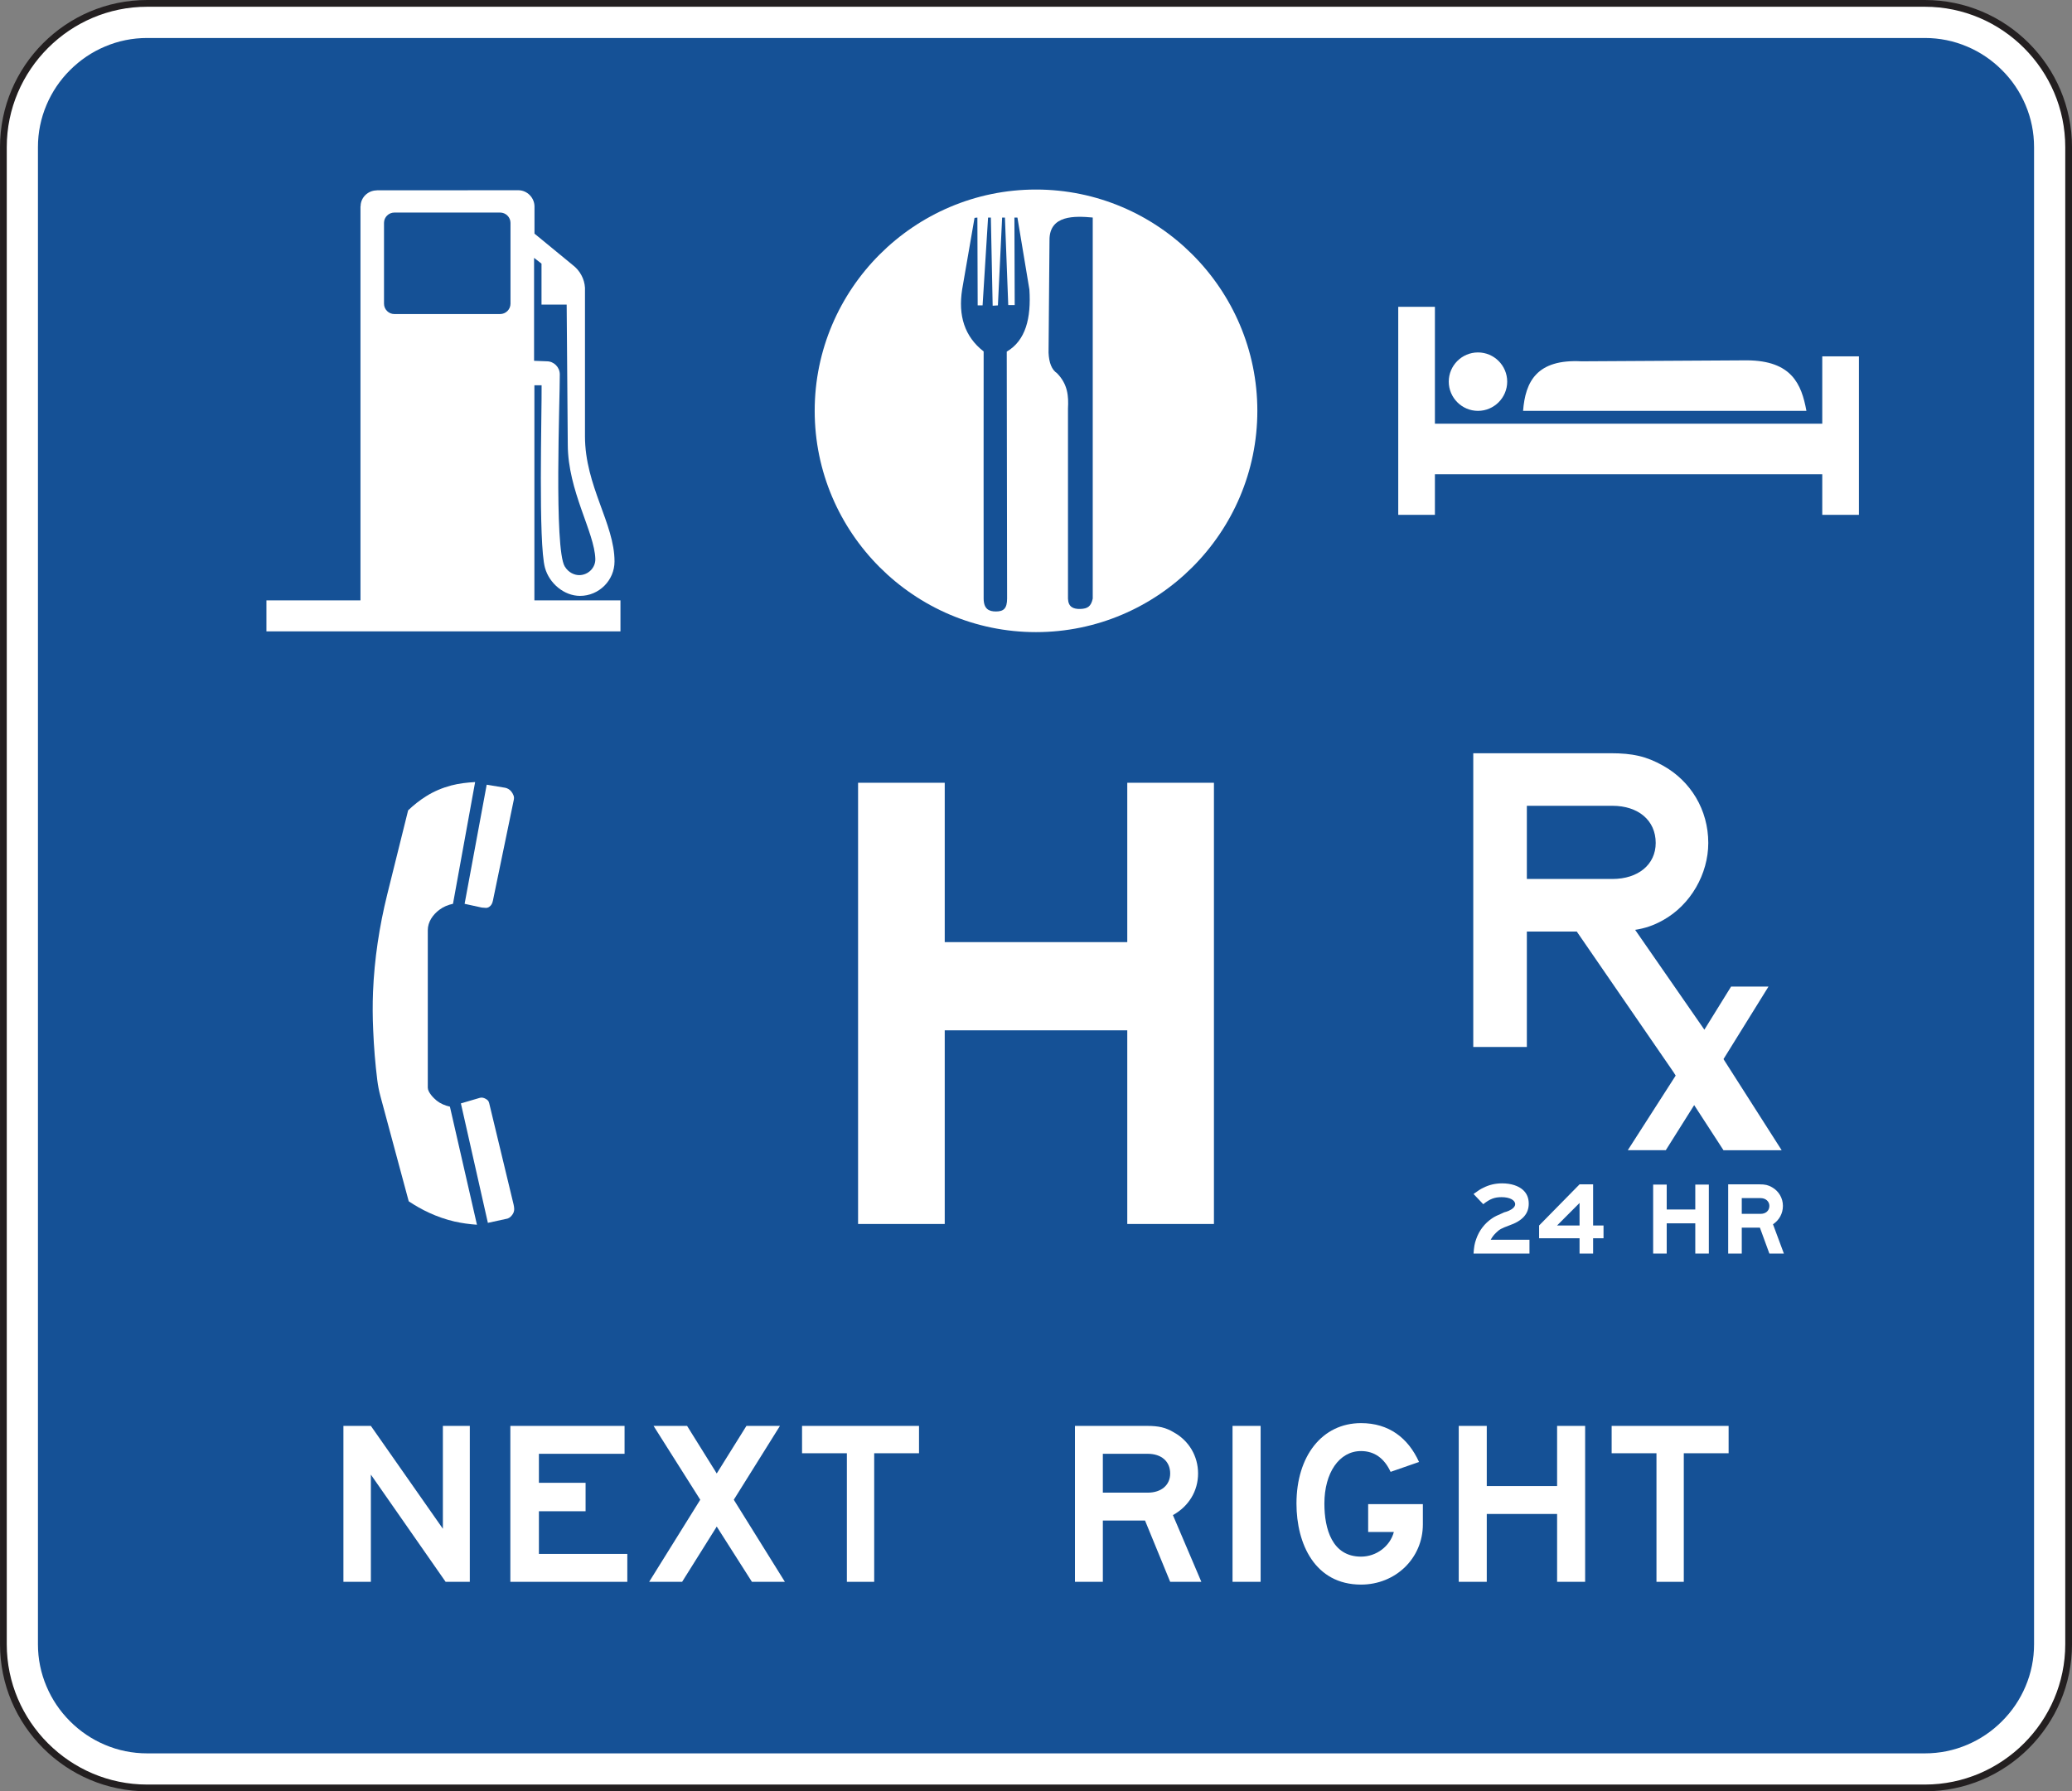 <?xml version="1.0" encoding="UTF-8" standalone="no"?>
<!-- Created with Inkscape (http://www.inkscape.org/) -->

<svg
   xmlns:dc="http://purl.org/dc/elements/1.1/"
   xmlns:cc="http://creativecommons.org/ns#"
   xmlns:rdf="http://www.w3.org/1999/02/22-rdf-syntax-ns#"
   xmlns:svg="http://www.w3.org/2000/svg"
   xmlns="http://www.w3.org/2000/svg"
   xmlns:sodipodi="http://sodipodi.sourceforge.net/DTD/sodipodi-0.dtd"
   xmlns:inkscape="http://www.inkscape.org/namespaces/inkscape"
   width="191.781"
   height="165.804"
   id="svg14360"
   version="1.1"
   inkscape:version="0.48.3.1 r9886"
   sodipodi:docname="New document 108">
  <rect width="100%" height="100%" fill="#808080" stroke="none"/>
  <defs
     id="defs14362" />
  <sodipodi:namedview
     id="base"
     pagecolor="#ffffff"
     bordercolor="#666666"
     borderopacity="1.0"
     inkscape:pageopacity="0.0"
     inkscape:pageshadow="2"
     inkscape:zoom="0.35"
     inkscape:cx="95.89063"
     inkscape:cy="82.901877"
     inkscape:document-units="px"
     inkscape:current-layer="layer1"
     showgrid="false"
     fit-margin-top="0"
     fit-margin-left="0"
     fit-margin-right="0"
     fit-margin-bottom="0"
     inkscape:window-width="451"
     inkscape:window-height="398"
     inkscape:window-x="75"
     inkscape:window-y="75"
     inkscape:window-maximized="0" />
  <g
     inkscape:label="Layer 1"
     inkscape:groupmode="layer"
     id="layer1"
     transform="translate(-279.109,-449.46)">
    <g
       id="g12222"
       transform="matrix(1.25,0,0,-1.25,292.726,614.952)">
      <path
         d="m 0,0 c -5.869,0 -10.643,4.773 -10.643,10.641 l 0,110.855 c 0,5.871 4.774,10.647 10.643,10.647 l 131.64,0 c 5.868,0 10.642,-4.776 10.642,-10.647 l 0,-110.855 C 142.282,4.773 137.508,0 131.64,0 L 0,0 z"
         style="fill:#ffffff;fill-opacity:1;fill-rule:nonzero;stroke:none"
         id="path12224"
         inkscape:connector-curvature="0" />
    </g>
    <g
       id="g12226"
       transform="matrix(1.25,0,0,-1.25,457.276,449.46)">
      <path
         d="m 0,0 -131.64,0 c -6.006,0 -10.893,-4.888 -10.893,-10.897 l 0,-110.855 c 0,-6.005 4.887,-10.891 10.893,-10.891 l 131.64,0 c 6.006,0 10.892,4.886 10.892,10.891 l 0,110.855 C 10.892,-4.888 6.006,0 0,0 m 0,-0.5 c 5.716,0 10.392,-4.678 10.392,-10.397 l 0,-110.855 c 0,-5.713 -4.676,-10.391 -10.392,-10.391 l -131.64,0 c -5.716,0 -10.393,4.678 -10.393,10.391 l 0,110.855 c 0,5.719 4.677,10.397 10.393,10.397 L 0,-0.5"
         style="fill:#231f20;fill-opacity:1;fill-rule:nonzero;stroke:none"
         id="path12228"
         inkscape:connector-curvature="0" />
    </g>
    <g
       id="g12230"
       transform="matrix(1.25,0,0,-1.25,292.726,611.752)">
      <path
         d="m 0,0 c -1.085,0 -2.139,0.213 -3.132,0.637 -0.963,0.408 -1.829,0.992 -2.576,1.74 -0.745,0.745 -1.331,1.61 -1.739,2.575 -0.423,0.992 -0.637,2.046 -0.637,3.129 l 0,110.855 c 0,1.086 0.214,2.141 0.637,3.133 0.408,0.965 0.994,1.832 1.739,2.574 0.747,0.746 1.613,1.334 2.576,1.74 0.993,0.425 2.047,0.638 3.132,0.638 l 131.64,0 c 1.084,0 2.138,-0.213 3.133,-0.638 0.962,-0.406 1.828,-0.994 2.573,-1.74 0.747,-0.742 1.332,-1.609 1.741,-2.574 0.422,-0.992 0.635,-2.047 0.635,-3.133 l 0,-110.855 c 0,-1.083 -0.213,-2.137 -0.635,-3.129 -0.409,-0.965 -0.994,-1.83 -1.741,-2.575 -0.745,-0.748 -1.611,-1.332 -2.573,-1.74 C 133.778,0.213 132.724,0 131.64,0 L 0,0 z"
         style="fill:#155196;fill-opacity:1;fill-rule:nonzero;stroke:none"
         id="path12232"
         inkscape:connector-curvature="0" />
    </g>
    <g
       id="g12234"
       transform="matrix(1.25,0,0,-1.25,326.346,595.874)">
      <path
         d="m 0,0 0,11.546 8.457,0 0,-2.066 -6.342,0 0,-2.148 3.456,0 0,-2.106 -3.456,0 0,-3.16 6.546,0 L 8.661,0 0,0 z"
         style="fill:#ffffff;fill-opacity:1;fill-rule:nonzero;stroke:none"
         id="path12236"
         inkscape:connector-curvature="0" />
    </g>
    <g
       id="g12238"
       transform="matrix(1.25,0,0,-1.25,410.807,588.684)">
      <path
         d="m 0,0 0,-1.497 c 0,-2.513 -2.025,-4.46 -4.578,-4.46 -3.404,0 -4.781,3.001 -4.781,5.998 0,3.525 1.905,5.959 4.781,5.959 2.067,0 3.485,-1.098 4.295,-2.877 L -2.39,2.39 c -0.446,0.973 -1.174,1.541 -2.188,1.541 -1.62,0 -2.714,-1.619 -2.714,-3.89 0,-1.864 0.566,-3.928 2.714,-3.928 1.135,0 2.148,0.767 2.43,1.824 l -1.903,0 0,2.063 L 0,0 z"
         style="fill:#ffffff;fill-opacity:1;fill-rule:nonzero;stroke:none"
         id="path12240"
         inkscape:connector-curvature="0" />
    </g>
    <g
       id="g12242"
       transform="matrix(1.25,0,0,-1.25,423.232,595.874)">
      <path
         d="m 0,0 0,5.025 -5.208,0 0,-5.025 -2.075,0 0,11.546 2.075,0 0,-4.455 5.208,0 0,4.455 2.076,0 L 2.076,0 0,0 z"
         style="fill:#ffffff;fill-opacity:1;fill-rule:nonzero;stroke:none"
         id="path12244"
         inkscape:connector-curvature="0" />
    </g>
    <path
       d="m 393.191,581.441 2.6,0 0,14.432 -2.6,0 0,-14.432 z"
       style="fill:#ffffff;fill-opacity:1;fill-rule:nonzero;stroke:none"
       id="path12246"
       inkscape:connector-curvature="0" />
    <g
       id="g12248"
       transform="matrix(1.25,0,0,-1.25,320.355,595.874)">
      <path
         d="m 0,0 -5.535,7.939 0,-7.939 -2.033,0 0,11.546 2.033,0 5.332,-7.617 0,7.617 1.994,0 L 1.791,0 0,0 z"
         style="fill:#ffffff;fill-opacity:1;fill-rule:nonzero;stroke:none"
         id="path12250"
         inkscape:connector-curvature="0" />
    </g>
    <g
       id="g12252"
       transform="matrix(1.25,0,0,-1.25,385.344,584.024)">
      <path
         d="m 0,0 -3.326,0 0,-2.877 3.326,0 c 1.012,0 1.66,0.568 1.66,1.42 C 1.66,-0.566 1.012,0 0,0 m 1.66,-9.48 -1.863,4.539 -3.123,0 0,-4.539 -2.065,0 0,11.546 5.35,0 c 0.852,0 1.377,-0.119 1.984,-0.486 1.095,-0.607 1.782,-1.742 1.782,-3.037 0,-1.297 -0.687,-2.432 -1.863,-3.082 l 2.106,-4.941 -2.308,0 z"
         style="fill:#ffffff;fill-opacity:1;fill-rule:nonzero;stroke:none"
         id="path12254"
         inkscape:connector-curvature="0" />
    </g>
    <g
       id="g12256"
       transform="matrix(1.25,0,0,-1.25,360.023,583.973)">
      <path
         d="m 0,0 0,-9.521 -2.023,0 0,9.521 -3.319,0 0,2.025 8.661,0 L 3.319,0 0,0 z"
         style="fill:#ffffff;fill-opacity:1;fill-rule:nonzero;stroke:none"
         id="path12258"
         inkscape:connector-curvature="0" />
    </g>
    <g
       id="g12260"
       transform="matrix(1.25,0,0,-1.25,434.958,583.973)">
      <path
         d="m 0,0 0,-9.521 -2.023,0 0,9.521 -3.319,0 0,2.025 8.661,0 L 3.319,0 0,0 z"
         style="fill:#ffffff;fill-opacity:1;fill-rule:nonzero;stroke:none"
         id="path12262"
         inkscape:connector-curvature="0" />
    </g>
    <g
       id="g12264"
       transform="matrix(1.25,0,0,-1.25,348.706,595.874)">
      <path
         d="M 0,0 -2.605,4.091 -5.169,0 -7.61,0 l 3.784,6.078 -3.458,5.468 2.483,0 2.196,-3.523 2.198,3.523 2.482,0 L -1.343,6.078 2.441,0 0,0 z"
         style="fill:#ffffff;fill-opacity:1;fill-rule:nonzero;stroke:none"
         id="path12266"
         inkscape:connector-curvature="0" />
    </g>
    <g
       id="g12268"
       transform="matrix(1.25,0,0,-1.25,303.769,505.03)">
      <path
         d="m 0,0 6.964,0 0,29.178 0.009,0 c 0,0.652 0.544,1.179 1.194,1.179 0.006,0 0.005,0.008 0.006,0.008 l 10.482,0.004 c 0.648,0 1.187,-0.547 1.194,-1.195 l 0,-2.018 2.833,-2.327 c 0.526,-0.397 0.87,-1.026 0.905,-1.68 -0.002,-4.09 0,-7.768 0,-10.992 0,-3.689 2.188,-6.473 2.188,-9.276 0,-1.403 -1.154,-2.549 -2.554,-2.549 -1.181,0 -2.279,0.928 -2.596,2.082 -0.501,1.82 -0.23,11.399 -0.249,13.514 l -0.534,0 0,-15.928 6.373,0 0,-2.296 L 0,-2.296 0,0 z"
         style="fill:#ffffff;fill-opacity:1;fill-rule:evenodd;stroke:none"
         id="path12270"
         inkscape:connector-curvature="0" />
    </g>
    <g
       id="g12272"
       transform="matrix(1.25,0,0,-1.25,330.923,484.117)">
      <path
         d="m 0,0 c 0,0.537 -0.436,0.972 -0.962,0.972 l -0.943,0.036 0,7.623 0.551,-0.427 0,-3.035 1.863,0 c 0.028,-3.455 0.056,-6.911 0.082,-10.367 0.009,-3.441 1.984,-6.483 2.04,-8.462 0.02,-0.663 -0.538,-1.202 -1.195,-1.202 -0.335,0 -0.787,0.172 -1.071,0.645 C -0.436,-12.884 0.013,-1.724 0,0"
         style="fill:#155196;fill-opacity:1;fill-rule:evenodd;stroke:none"
         id="path12274"
         inkscape:connector-curvature="0" />
    </g>
    <g
       id="g12276"
       transform="matrix(1.25,0,0,-1.25,315.612,469.134)">
      <path
         d="m 0,0 7.829,0 c 0.422,0 0.769,-0.346 0.769,-0.763 l 0,-5.985 c 0,-0.422 -0.347,-0.768 -0.769,-0.768 l -7.829,0 c -0.423,0 -0.768,0.346 -0.768,0.768 l 0,5.985 C -0.768,-0.346 -0.423,0 0,0"
         style="fill:#155196;fill-opacity:1;fill-rule:evenodd;stroke:none"
         id="path12278"
         inkscape:connector-curvature="0" />
    </g>
    <g
       id="g12280"
       transform="matrix(1.25,0,0,-1.25,323.086,521.848)">
      <path
         d="m 0,0 c -0.597,-0.034 -1.183,-0.098 -1.761,-0.249 -0.665,-0.177 -1.296,-0.439 -1.877,-0.808 -0.483,-0.303 -0.917,-0.65 -1.323,-1.038 l -1.55,-6.238 c -0.582,-2.356 -0.948,-4.763 -1.049,-7.19 -0.038,-0.949 -0.032,-1.895 0.012,-2.844 0.051,-1.243 0.151,-2.481 0.305,-3.714 0.05,-0.396 0.126,-0.791 0.231,-1.179 l 2.096,-7.785 c 0.482,-0.317 0.975,-0.603 1.502,-0.844 0.607,-0.28 1.245,-0.503 1.899,-0.654 0.547,-0.121 1.093,-0.196 1.65,-0.235 l -2.002,8.744 c -0.354,0.078 -0.695,0.219 -0.982,0.445 -0.235,0.192 -0.656,0.624 -0.656,0.963 l 0,11.657 c 0,0.623 0.38,1.158 0.866,1.518 0.298,0.224 0.637,0.36 1,0.437 L 0,0 z"
         style="fill:#ffffff;fill-opacity:1;fill-rule:evenodd;stroke:none"
         id="path12282"
         inkscape:connector-curvature="0" />
    </g>
    <g
       id="g12284"
       transform="matrix(1.25,0,0,-1.25,326.079,562.254)">
      <path
         d="M 0,0 C 0.175,0.057 0.292,0.182 0.39,0.332 0.463,0.444 0.499,0.572 0.499,0.705 0.494,0.817 0.482,0.938 0.454,1.043 L -1.318,8.4 C -1.371,8.621 -1.374,8.724 -1.588,8.854 -1.719,8.935 -1.889,8.99 -2.042,8.943 L -3.448,8.531 -1.45,-0.315 0,0 z"
         style="fill:#ffffff;fill-opacity:1;fill-rule:evenodd;stroke:none"
         id="path12286"
         inkscape:connector-curvature="0" />
    </g>
    <g
       id="g12288"
       transform="matrix(1.25,0,0,-1.25,322.113,533.118)">
      <path
         d="m 0,0 1.273,-0.278 c 0.076,-0.009 0.151,-0.012 0.225,-0.017 0.109,-0.017 0.22,0 0.314,0.063 0.168,0.111 0.239,0.265 0.281,0.455 l 1.545,7.46 C 3.663,7.799 3.668,7.913 3.622,8.026 3.582,8.131 3.523,8.237 3.448,8.328 3.339,8.458 3.172,8.564 3.003,8.594 L 1.635,8.82 0,0 z"
         style="fill:#ffffff;fill-opacity:1;fill-rule:evenodd;stroke:none"
         id="path12290"
         inkscape:connector-curvature="0" />
    </g>
    <g
       id="g12292"
       transform="matrix(1.25,0,0,-1.25,374.998,467.004)">
      <path
         d="m 0,0 c 9.026,0 16.391,-7.362 16.391,-16.385 0,-9.028 -7.365,-16.387 -16.391,-16.387 -9.022,0 -16.386,7.359 -16.386,16.387 C -16.386,-7.362 -9.022,0 0,0"
         style="fill:#ffffff;fill-opacity:1;fill-rule:evenodd;stroke:none"
         id="path12294"
         inkscape:connector-curvature="0" />
    </g>
    <g
       id="g12296"
       transform="matrix(1.25,0,0,-1.25,372.325,504.849)">
      <path
         d="M 0,0 C 0.002,-0.779 -0.285,-0.962 -0.821,-0.967 -1.355,-0.969 -1.735,-0.779 -1.737,0 c -0.01,6.094 0,12.191 0,18.287 -1.416,1.102 -1.893,2.655 -1.593,4.583 0.307,1.769 0.611,3.541 0.918,5.308 0.069,0.009 0.141,0.015 0.212,0.023 0.004,-2.168 0.013,-4.338 0.021,-6.504 l 0.364,0 c 0.134,2.166 0.27,4.336 0.406,6.504 l 0.206,0 c 0.044,-2.178 0.089,-4.351 0.134,-6.527 0.128,0.006 0.256,0.011 0.388,0.023 0.101,2.166 0.21,4.336 0.313,6.504 l 0.207,0 c 0.081,-2.16 0.164,-4.321 0.246,-6.484 l 0.478,0 C 0.556,23.88 0.548,26.041 0.541,28.201 l 0.223,0 C 1.06,26.424 1.356,24.65 1.65,22.875 1.789,20.75 1.376,19.096 -0.026,18.274 -0.019,12.184 -0.011,6.09 0,0"
         style="fill:#155196;fill-opacity:1;fill-rule:evenodd;stroke:none"
         id="path12298"
         inkscape:connector-curvature="0" />
    </g>
    <g
       id="g12300"
       transform="matrix(1.25,0,0,-1.25,380.251,469.595)">
      <path
         d="m 0,0 0,-28.217 c -0.125,-0.574 -0.369,-0.746 -0.91,-0.767 -0.543,-0.017 -0.9,0.154 -0.923,0.762 l 0,14.087 c 0.048,0.897 -0.007,1.783 -0.812,2.606 -0.387,0.26 -0.593,0.762 -0.627,1.519 0.025,2.776 0.048,5.555 0.07,8.331 C -3.219,0.209 -1.304,0.119 0,0"
         style="fill:#155196;fill-opacity:1;fill-rule:evenodd;stroke:none"
         id="path12302"
         inkscape:connector-curvature="0" />
    </g>
    <g
       id="g12304"
       transform="matrix(1.25,0,0,-1.25,391.469,562.752)">
      <path
         d="m 0,0 0,32.671 -6.417,0 0,-11.8 -13.517,0 0,11.8 -6.416,0 0,-32.671 6.416,0 0,14.34 13.517,0 L -6.417,0 0,0 z"
         style="fill:#ffffff;fill-opacity:1;fill-rule:evenodd;stroke:none"
         id="path12306"
         inkscape:connector-curvature="0" />
    </g>
    <g
       id="g12308"
       transform="matrix(1.25,0,0,-1.25,413.204,484.782)">
      <path
         d="M 0,0 C 0,1.19 0.971,2.161 2.164,2.161 3.354,2.161 4.327,1.19 4.327,0 4.327,-1.192 3.354,-2.166 2.164,-2.166 0.971,-2.166 0,-1.192 0,0"
         style="fill:#ffffff;fill-opacity:1;fill-rule:evenodd;stroke:none"
         id="path12310"
         inkscape:connector-curvature="0" />
    </g>
    <g
       id="g12312"
       transform="matrix(1.25,0,0,-1.25,411.922,497.114)">
      <path
         d="m 0,0 -2.715,0 0,15.404 2.715,0 0,-8.655 28.682,0 0,4.987 2.714,0 0,-11.736 -2.714,0 0,3.005 L 0,3.005 0,0 z"
         style="fill:#ffffff;fill-opacity:1;fill-rule:evenodd;stroke:none"
         id="path12314"
         inkscape:connector-curvature="0" />
    </g>
    <g
       id="g12316"
       transform="matrix(1.25,0,0,-1.25,420.083,487.489)">
      <path
         d="M 0,0 C 0.167,2.176 1.024,3.842 4.328,3.669 8.41,3.692 12.493,3.715 16.578,3.741 19.885,3.721 20.618,1.986 20.98,0 L 0,0 z"
         style="fill:#ffffff;fill-opacity:1;fill-rule:evenodd;stroke:none"
         id="path12318"
         inkscape:connector-curvature="0" />
    </g>
    <g
       id="g12320"
       transform="matrix(1.25,0,0,-1.25,420.432,524.044)">
      <path
         d="m 0,0 6.335,0 c 1.908,0 3.206,-1.074 3.206,-2.751 0,-1.6 -1.298,-2.668 -3.206,-2.668 L 0,-5.419 0,0 z m 18.869,-25.507 -4.14,6.485 c 0,0 -0.071,0.112 -0.168,0.265 l 3.332,5.37 -2.77,0 -1.978,-3.193 c -0.688,0.993 -3.443,4.965 -5.127,7.393 0.721,0.113 1.356,0.318 2.06,0.713 2.059,1.14 3.356,3.436 3.356,5.723 0,2.446 -1.297,4.583 -3.356,5.727 C 8.851,3.659 7.863,3.892 6.183,3.892 l -10.151,0 0,-21.753 3.968,0 0,8.549 3.696,0 c 2.427,-3.524 7.157,-10.397 7.166,-10.414 0.005,-0.004 0.073,-0.112 0.158,-0.252 l -3.545,-5.524 2.814,0 2.101,3.338 c 0.526,-0.81 2.171,-3.343 2.171,-3.343 l 4.308,0 z"
         style="fill:#ffffff;fill-opacity:1;fill-rule:nonzero;stroke:none"
         id="path12322"
         inkscape:connector-curvature="0" />
    </g>
    <g
       id="g12324"
       transform="matrix(1.25,0,0,-1.25,415.498,565.489)">
      <path
         d="m 0,0 c 0.035,0.485 0.071,0.735 0.198,1.076 0.214,0.627 0.628,1.162 1.164,1.524 0.196,0.141 0.449,0.25 0.7,0.357 l 0.197,0.092 0.179,0.053 0.18,0.07 c 0.285,0.126 0.464,0.304 0.464,0.483 0,0.304 -0.411,0.521 -1.003,0.521 -0.521,0 -0.86,-0.125 -1.361,-0.521 L 0,4.41 C 0.341,4.659 0.5,4.768 0.733,4.875 1.147,5.088 1.614,5.198 2.115,5.198 2.761,5.198 3.333,5.02 3.674,4.697 3.944,4.446 4.087,4.122 4.087,3.694 4.087,2.94 3.622,2.42 2.634,2.078 2.062,1.865 1.917,1.793 1.65,1.524 1.487,1.363 1.379,1.221 1.273,1.023 l 2.868,0 L 4.141,0 0,0 z"
         style="fill:#ffffff;fill-opacity:1;fill-rule:nonzero;stroke:none"
         id="path12326"
         inkscape:connector-curvature="0" />
    </g>
    <g
       id="g12328"
       transform="matrix(1.25,0,0,-1.25,427.529,564.075)">
      <path
         d="m 0,0 0,0.947 -0.771,0 0,3.047 -1.004,0 -2.995,-3.047 0,-0.947 2.995,0 0,-1.131 1.004,0 0,1.131 L 0,0 z m -1.775,0.947 -1.666,0 1.666,1.668 0,-1.668 z"
         style="fill:#ffffff;fill-opacity:1;fill-rule:nonzero;stroke:none"
         id="path12330"
         inkscape:connector-curvature="0" />
    </g>
    <g
       id="g12332"
       transform="matrix(1.25,0,0,-1.25,436.022,565.489)">
      <path
         d="m 0,0 0,2.238 -2.116,0 0,-2.238 -1.004,0 0,5.107 1.004,0 0,-1.845 2.116,0 0,1.845 1.003,0 L 1.003,0 0,0 z"
         style="fill:#ffffff;fill-opacity:1;fill-rule:nonzero;stroke:none"
         id="path12334"
         inkscape:connector-curvature="0" />
    </g>
    <g
       id="g12336"
       transform="matrix(1.25,0,0,-1.25,444.222,565.489)">
      <path
         d="m 0,0 -0.806,2.168 c 0.465,0.307 0.735,0.807 0.735,1.362 0,0.575 -0.306,1.094 -0.808,1.38 -0.285,0.162 -0.501,0.215 -0.931,0.215 l -2.314,0 0,-5.125 1.006,0 0,1.918 1.343,0 L -1.074,0 0,0 z m -1.074,3.53 c 0,-0.358 -0.269,-0.59 -0.646,-0.59 l -1.398,0 0,1.165 1.398,0 c 0.377,0 0.646,-0.25 0.646,-0.575"
         style="fill:#ffffff;fill-opacity:1;fill-rule:nonzero;stroke:none"
         id="path12338"
         inkscape:connector-curvature="0" />
    </g>
  </g>
</svg>
